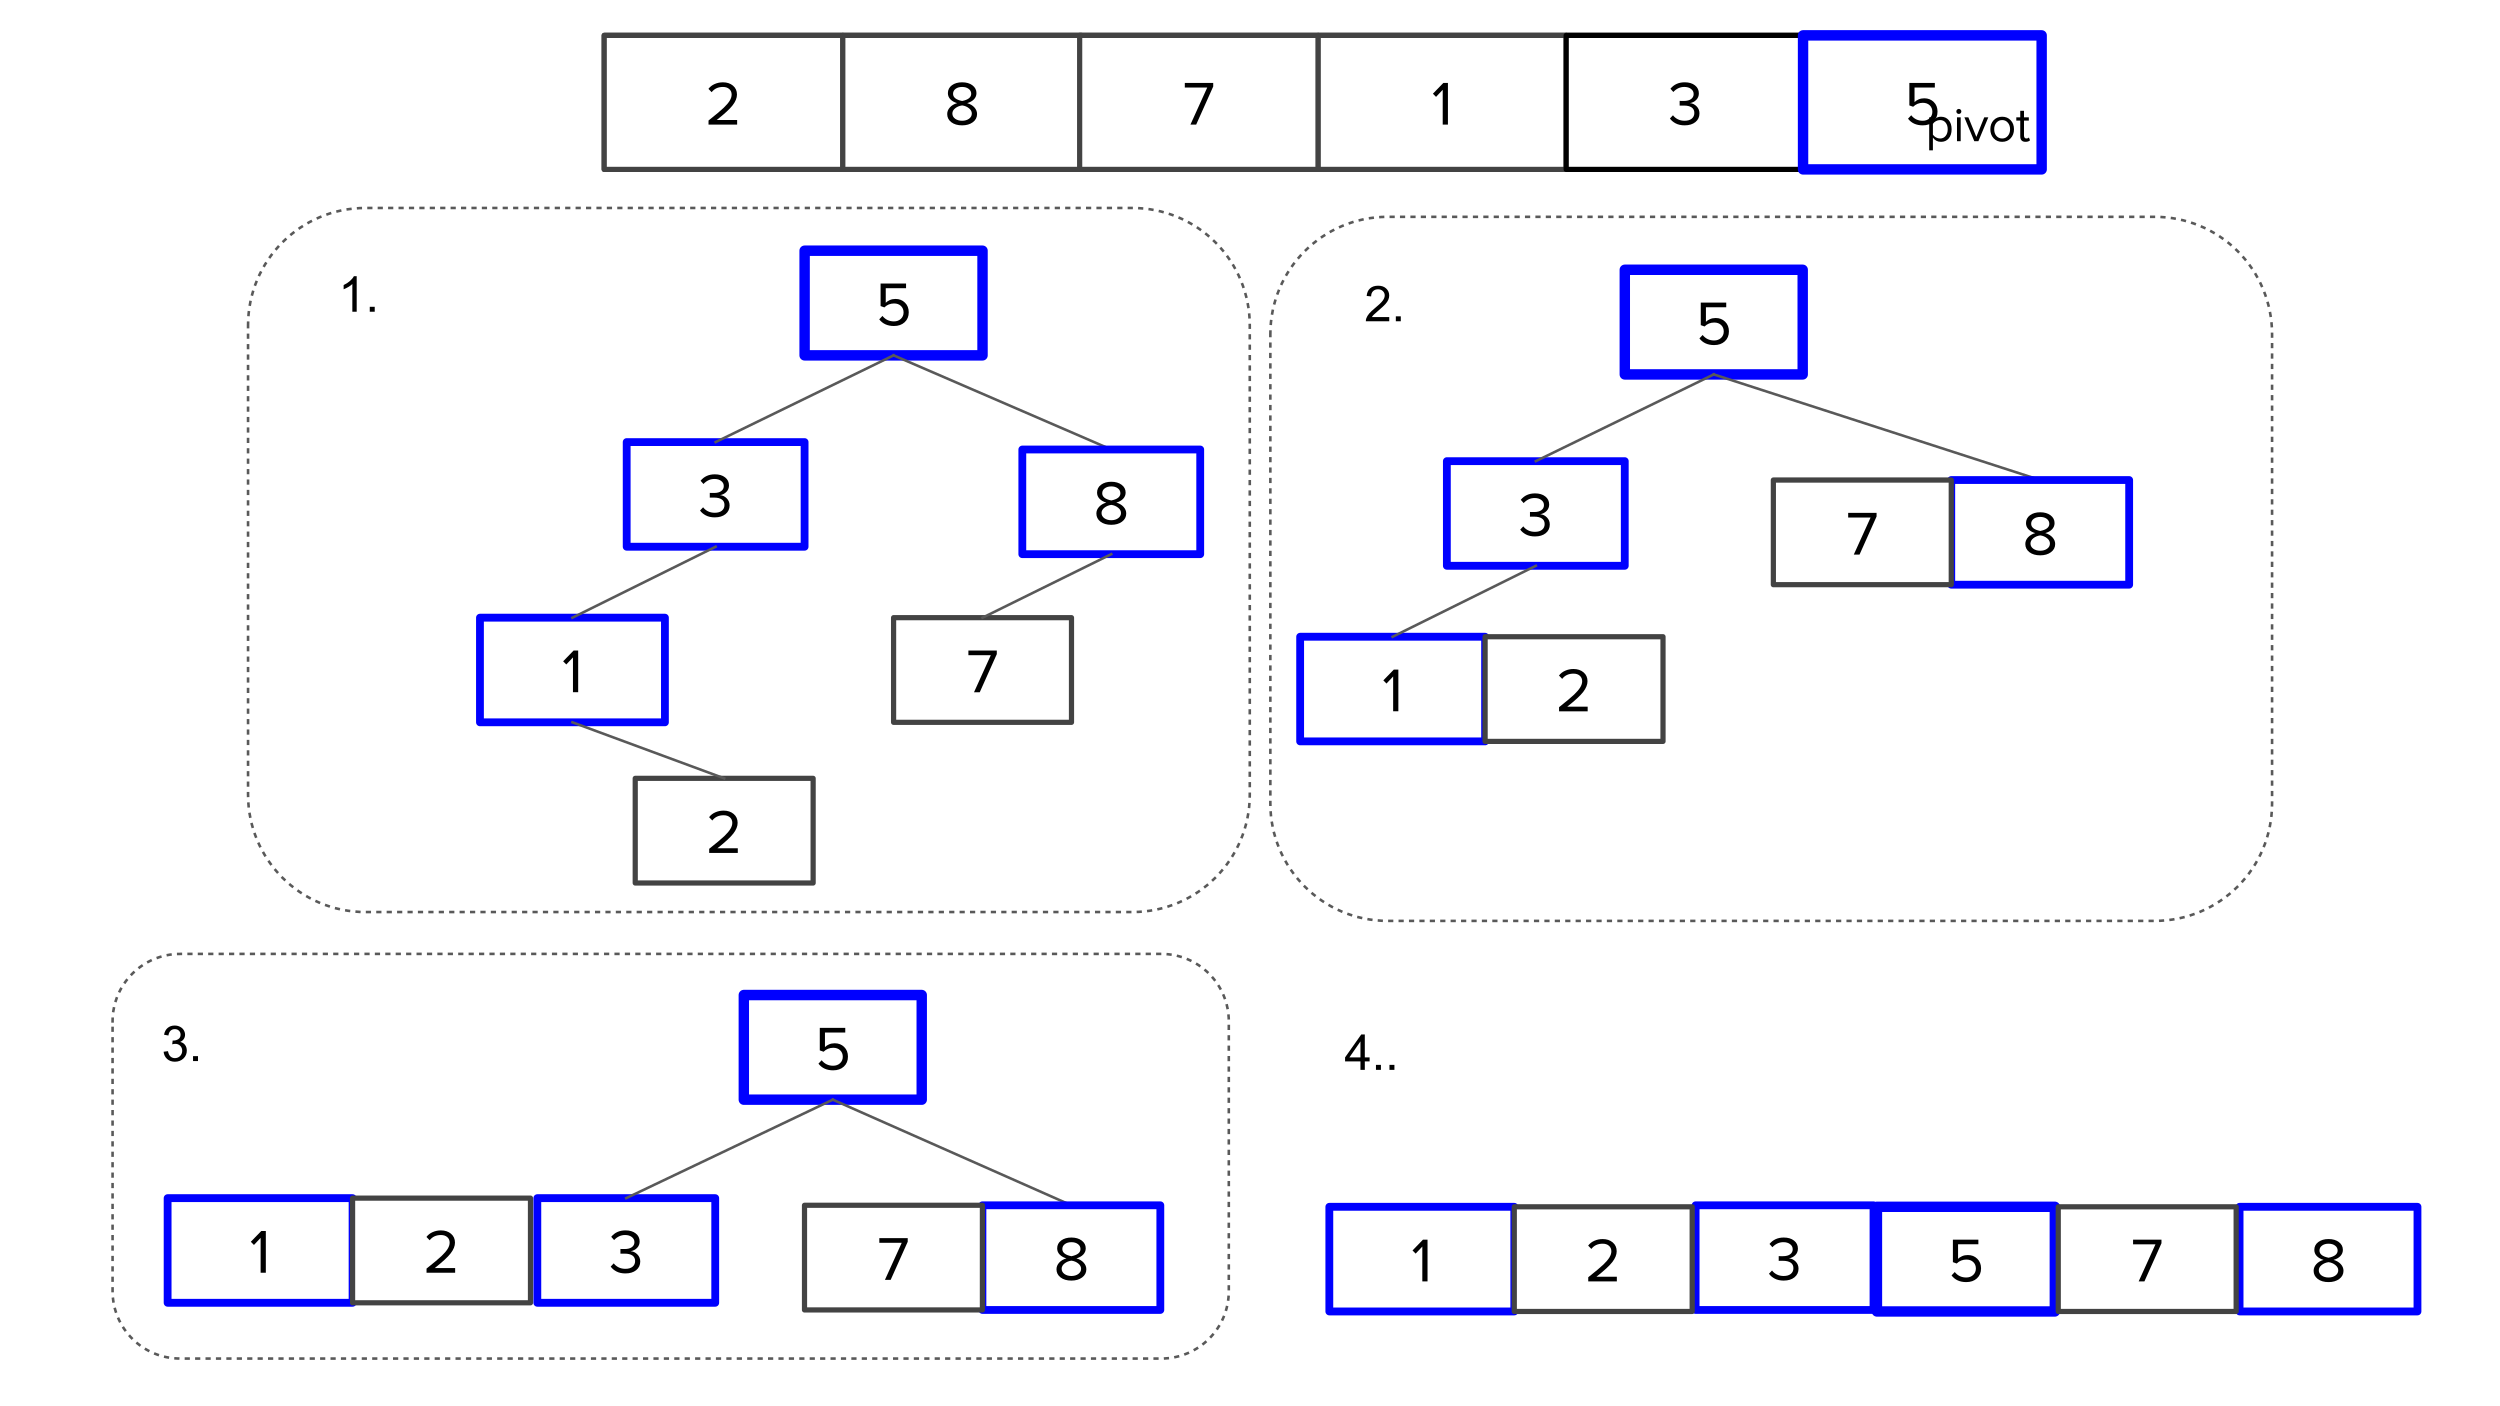 <?xml version="1.0" standalone="yes"?>

<svg version="1.1" viewBox="0.0 0.0 960.0 540.0" fill="none" stroke="none" stroke-linecap="square" stroke-miterlimit="10" xmlns="http://www.w3.org/2000/svg" xmlns:xlink="http://www.w3.org/1999/xlink"><rect x="0.0" y="0.0" width="960.0" height="540.0" fill="#333333" stroke="none"/><clipPath id="g2a56d30cab_0_238.0"><path d="m0 0l960.0 0l0 540.0l-960.0 0l0 -540.0z" clip-rule="nonzero"></path></clipPath><g clip-path="url(#g2a56d30cab_0_238.0)"><path fill="#ffffff" d="m0 0l960.0 0l0 540.0l-960.0 0z" fill-rule="evenodd"></path><path fill="#3c78d8" d="m232.021 13.583l460.346 0l0 51.465l-460.346 0z" fill-rule="evenodd"></path><path stroke="#434343" stroke-width="2.0" stroke-linejoin="round" stroke-linecap="butt" d="m232.021 13.583l460.346 0l0 51.465l-460.346 0z" fill-rule="evenodd"></path><path fill="#ffffff" d="m232.021 13.583l91.622 0l0 51.465l-91.622 0z" fill-rule="evenodd"></path><path stroke="#434343" stroke-width="2.0" stroke-linejoin="round" stroke-linecap="butt" d="m232.021 13.583l91.622 0l0 51.465l-91.622 0z" fill-rule="evenodd"></path><path fill="#000000" d="m272.073 47.855l0 -1.578q4.219 -3.344 5.797 -4.859q1.594 -1.531 2.328 -2.734q0.75 -1.219 0.75 -2.375q0 -1.312 -0.906 -2.109q-0.906 -0.812 -2.422 -0.812q-2.812 0 -4.344 2.016l-1.234 -1.281q0.922 -1.219 2.391 -1.859q1.484 -0.656 3.188 -0.656q2.328 0 3.844 1.281q1.531 1.281 1.531 3.422q0 1.953 -1.656 4.109q-1.641 2.141 -6.125 5.656l7.844 0l0 1.781l-10.984 0z" fill-rule="nonzero"></path><path fill="#ffffff" d="m323.634 13.583l91.622 0l0 51.465l-91.622 0z" fill-rule="evenodd"></path><path stroke="#434343" stroke-width="2.0" stroke-linejoin="round" stroke-linecap="butt" d="m323.634 13.583l91.622 0l0 51.465l-91.622 0z" fill-rule="evenodd"></path><path fill="#000000" d="m369.458 48.136q-2.594 0 -4.172 -1.219q-1.562 -1.219 -1.562 -3.125q0 -1.391 1.016 -2.531q1.016 -1.141 2.797 -1.656q-1.609 -0.469 -2.578 -1.453q-0.969 -1.0 -0.969 -2.391q0 -1.875 1.531 -3.016q1.531 -1.141 3.938 -1.141q2.422 0 3.953 1.156q1.547 1.156 1.547 3.0q0 1.359 -0.953 2.375q-0.953 1.0 -2.625 1.469q1.75 0.5 2.781 1.641q1.031 1.141 1.031 2.547q0 1.953 -1.641 3.156q-1.625 1.188 -4.094 1.188zm0 -9.359q3.484 -0.688 3.484 -2.75q0 -1.188 -0.984 -1.906q-0.969 -0.734 -2.5 -0.734q-1.531 0 -2.516 0.734q-0.969 0.719 -0.969 1.906q0 2.062 3.484 2.75zm0 7.594q1.562 0 2.641 -0.766q1.078 -0.781 1.078 -2.016q0 -1.141 -1.094 -2.016q-1.094 -0.891 -2.625 -1.094q-1.516 0.203 -2.641 1.078q-1.109 0.875 -1.109 2.031q0 1.234 1.078 2.016q1.094 0.766 2.672 0.766z" fill-rule="nonzero"></path><path fill="#ffffff" d="m414.586 13.583l91.622 0l0 51.465l-91.622 0z" fill-rule="evenodd"></path><path stroke="#434343" stroke-width="2.0" stroke-linejoin="round" stroke-linecap="butt" d="m414.586 13.583l91.622 0l0 51.465l-91.622 0z" fill-rule="evenodd"></path><path fill="#000000" d="m457.123 47.855l6.453 -14.234l-8.609 0l0 -1.781l10.906 0l0 1.375l-6.547 14.641l-2.203 0z" fill-rule="nonzero"></path><path fill="#ffffff" d="m506.199 13.583l95.213 0l0 51.465l-95.213 0z" fill-rule="evenodd"></path><path stroke="#434343" stroke-width="2.0" stroke-linejoin="round" stroke-linecap="butt" d="m506.199 13.583l95.213 0l0 51.465l-95.213 0z" fill-rule="evenodd"></path><path fill="#000000" d="m554.003 47.855l0 -13.375l-2.562 2.719l-1.203 -1.219l4.016 -4.141l1.75 0l0 16.016l-2.0 0z" fill-rule="nonzero"></path><path fill="#ffffff" d="m601.421 13.583l91.622 0l0 51.465l-91.622 0z" fill-rule="evenodd"></path><path stroke="#000000" stroke-width="2.0" stroke-linejoin="round" stroke-linecap="butt" d="m601.421 13.583l91.622 0l0 51.465l-91.622 0z" fill-rule="evenodd"></path><path fill="#000000" d="m646.939 48.136q-2.047 0 -3.5 -0.766q-1.453 -0.781 -2.188 -1.875l1.172 -1.234q0.688 0.938 1.844 1.531q1.172 0.578 2.625 0.578q1.75 0 2.734 -0.797q1.0 -0.812 1.0 -2.203q0 -1.422 -1.047 -2.125q-1.047 -0.703 -2.938 -0.703l-0.984 0l-0.672 0.016l0 -1.828l0.703 0.031l0.953 0q1.734 0 2.719 -0.703q1.0 -0.719 1.0 -1.938q0 -1.219 -1.0 -1.969q-0.984 -0.766 -2.578 -0.766q-2.422 0 -4.219 1.938l-1.109 -1.25q2.016 -2.469 5.484 -2.469q2.438 0 3.922 1.172q1.5 1.156 1.5 3.109q0 1.438 -0.984 2.453q-0.984 1.016 -2.469 1.266q1.5 0.109 2.594 1.234q1.094 1.109 1.094 2.703q0 2.078 -1.562 3.344q-1.562 1.25 -4.094 1.25z" fill-rule="nonzero"></path><path fill="#ffffff" d="m692.372 13.583l91.622 0l0 51.465l-91.622 0z" fill-rule="evenodd"></path><path stroke="#0000ff" stroke-width="4.0" stroke-linejoin="round" stroke-linecap="butt" d="m692.372 13.583l91.622 0l0 51.465l-91.622 0z" fill-rule="evenodd"></path><path fill="#000000" d="m738.322 48.136q-3.688 0 -5.641 -2.562l1.234 -1.312q1.656 2.109 4.406 2.109q1.609 0 2.656 -0.969q1.047 -0.984 1.047 -2.469q0 -1.516 -1.0 -2.484q-1.0 -0.969 -2.672 -0.969q-2.141 0 -3.703 1.516l-1.453 -0.516l0 -8.641l9.781 0l0 1.781l-7.797 0l0 5.578q0.578 -0.578 1.547 -1.016q0.969 -0.438 2.203 -0.438q2.188 0 3.625 1.422q1.453 1.422 1.453 3.703q0 2.375 -1.578 3.828q-1.562 1.438 -4.109 1.438z" fill-rule="nonzero"></path><path fill="#ffffff" d="m240.646 169.758l68.315 0l0 40.189l-68.315 0z" fill-rule="evenodd"></path><path stroke="#0000ff" stroke-width="3.0" stroke-linejoin="round" stroke-linecap="butt" d="m240.646 169.758l68.315 0l0 40.189l-68.315 0z" fill-rule="evenodd"></path><path fill="#000000" d="m274.51 198.674q-2.047 0 -3.5 -0.766q-1.453 -0.781 -2.188 -1.875l1.172 -1.234q0.688 0.938 1.844 1.531q1.172 0.578 2.625 0.578q1.75 0 2.734 -0.797q1.0 -0.812 1.0 -2.203q0 -1.422 -1.047 -2.125q-1.047 -0.703 -2.938 -0.703l-0.984 0l-0.672 0.016l0 -1.828l0.703 0.031l0.953 0q1.734 0 2.719 -0.703q1.0 -0.719 1.0 -1.938q0 -1.219 -1.0 -1.969q-0.984 -0.766 -2.578 -0.766q-2.422 0 -4.219 1.938l-1.109 -1.25q2.016 -2.469 5.484 -2.469q2.438 0 3.922 1.172q1.5 1.156 1.5 3.109q0 1.438 -0.984 2.453q-0.984 1.016 -2.469 1.266q1.5 0.109 2.594 1.234q1.094 1.109 1.094 2.703q0 2.078 -1.562 3.344q-1.562 1.25 -4.094 1.25z" fill-rule="nonzero"></path><path fill="#ffffff" d="m308.974 96.27l68.315 0l0 40.189l-68.315 0z" fill-rule="evenodd"></path><path stroke="#0000ff" stroke-width="4.0" stroke-linejoin="round" stroke-linecap="butt" d="m308.974 96.27l68.315 0l0 40.189l-68.315 0z" fill-rule="evenodd"></path><path fill="#000000" d="m343.27 125.186q-3.687 0 -5.641 -2.562l1.234 -1.312q1.656 2.109 4.406 2.109q1.609 0 2.656 -0.969q1.047 -0.984 1.047 -2.469q0 -1.516 -1.0 -2.484q-1.0 -0.969 -2.672 -0.969q-2.141 0 -3.703 1.516l-1.453 -0.516l0 -8.641l9.781 0l0 1.781l-7.797 0l0 5.578q0.578 -0.578 1.547 -1.016q0.969 -0.438 2.203 -0.438q2.188 0 3.625 1.422q1.453 1.422 1.453 3.703q0 2.375 -1.578 3.828q-1.562 1.438 -4.109 1.438z" fill-rule="nonzero"></path><path fill="#000000" fill-opacity="0.0" d="m343.131 136.459l-68.315 33.291" fill-rule="evenodd"></path><path stroke="#595959" stroke-width="1.0" stroke-linejoin="round" stroke-linecap="butt" d="m343.131 136.459l-68.315 33.291" fill-rule="evenodd"></path><path fill="#000000" fill-opacity="0.0" d="m343.131 136.459l83.591 36.157" fill-rule="evenodd"></path><path stroke="#595959" stroke-width="1.0" stroke-linejoin="round" stroke-linecap="butt" d="m343.131 136.459l83.591 36.157" fill-rule="evenodd"></path><path fill="#ffffff" d="m184.307 237.183l71.024 0l0 40.189l-71.024 0z" fill-rule="evenodd"></path><path stroke="#0000ff" stroke-width="3.0" stroke-linejoin="round" stroke-linecap="butt" d="m184.307 237.183l71.024 0l0 40.189l-71.024 0z" fill-rule="evenodd"></path><path fill="#000000" d="m220.017 265.817l0 -13.375l-2.562 2.719l-1.203 -1.219l4.016 -4.141l1.75 0l0 16.016l-2.0 0z" fill-rule="nonzero"></path><path fill="#000000" fill-opacity="0.0" d="m274.804 209.947l-54.992 27.244" fill-rule="evenodd"></path><path stroke="#595959" stroke-width="1.0" stroke-linejoin="round" stroke-linecap="butt" d="m274.804 209.947l-54.992 27.244" fill-rule="evenodd"></path><path fill="#ffffff" d="m392.569 172.614l68.315 0l0 40.189l-68.315 0z" fill-rule="evenodd"></path><path stroke="#0000ff" stroke-width="3.0" stroke-linejoin="round" stroke-linecap="butt" d="m392.569 172.614l68.315 0l0 40.189l-68.315 0z" fill-rule="evenodd"></path><path fill="#000000" d="m426.739 201.53q-2.594 0 -4.172 -1.219q-1.562 -1.219 -1.562 -3.125q0 -1.391 1.016 -2.531q1.016 -1.141 2.797 -1.656q-1.609 -0.469 -2.578 -1.453q-0.969 -1.0 -0.969 -2.391q0 -1.875 1.531 -3.016q1.531 -1.141 3.938 -1.141q2.422 0 3.953 1.156q1.547 1.156 1.547 3.0q0 1.359 -0.953 2.375q-0.953 1.0 -2.625 1.469q1.75 0.5 2.781 1.641q1.031 1.141 1.031 2.547q0 1.953 -1.641 3.156q-1.625 1.188 -4.094 1.188zm0 -9.359q3.484 -0.688 3.484 -2.75q0 -1.188 -0.984 -1.906q-0.969 -0.734 -2.5 -0.734q-1.531 0 -2.516 0.734q-0.969 0.719 -0.969 1.906q0 2.062 3.484 2.75zm0 7.594q1.562 0 2.641 -0.766q1.078 -0.781 1.078 -2.016q0 -1.141 -1.094 -2.016q-1.094 -0.891 -2.625 -1.094q-1.516 0.203 -2.641 1.078q-1.109 0.875 -1.109 2.031q0 1.234 1.078 2.016q1.094 0.766 2.672 0.766z" fill-rule="nonzero"></path><path fill="#ffffff" d="m343.137 237.184l68.315 0l0 40.189l-68.315 0z" fill-rule="evenodd"></path><path stroke="#434343" stroke-width="2.0" stroke-linejoin="round" stroke-linecap="butt" d="m343.137 237.184l68.315 0l0 40.189l-68.315 0z" fill-rule="evenodd"></path><path fill="#000000" d="m374.021 265.818l6.453 -14.234l-8.609 0l0 -1.781l10.906 0l0 1.375l-6.547 14.641l-2.203 0z" fill-rule="nonzero"></path><path fill="#000000" fill-opacity="0.0" d="m377.295 237.184l49.417 -24.378" fill-rule="evenodd"></path><path stroke="#595959" stroke-width="1.0" stroke-linejoin="round" stroke-linecap="butt" d="m377.295 237.184l49.417 -24.378" fill-rule="evenodd"></path><path fill="#ffffff" d="m243.928 298.887l68.315 0l0 40.189l-68.315 0z" fill-rule="evenodd"></path><path stroke="#434343" stroke-width="2.0" stroke-linejoin="round" stroke-linecap="butt" d="m243.928 298.887l68.315 0l0 40.189l-68.315 0z" fill-rule="evenodd"></path><path fill="#000000" d="m272.326 327.522l0 -1.578q4.219 -3.344 5.797 -4.859q1.594 -1.531 2.328 -2.734q0.75 -1.219 0.75 -2.375q0 -1.312 -0.906 -2.109q-0.906 -0.812 -2.422 -0.812q-2.812 0 -4.344 2.016l-1.234 -1.281q0.922 -1.219 2.391 -1.859q1.484 -0.656 3.188 -0.656q2.328 0 3.844 1.281q1.531 1.281 1.531 3.422q0 1.953 -1.656 4.109q-1.641 2.141 -6.125 5.656l7.844 0l0 1.781l-10.984 0z" fill-rule="nonzero"></path><path fill="#000000" fill-opacity="0.0" d="m219.819 277.372l58.268 21.512" fill-rule="evenodd"></path><path stroke="#595959" stroke-width="1.0" stroke-linejoin="round" stroke-linecap="butt" d="m219.819 277.372l58.268 21.512" fill-rule="evenodd"></path><path fill="#000000" fill-opacity="0.0" d="m730.39 28.178l59.906 0l0 17.134l-59.906 0z" fill-rule="evenodd"></path><path fill="#000000" d="m745.343 54.466q-1.969 0 -3.109 -1.625l0 4.891l-1.422 0l0 -12.672l1.422 0l0 1.359q0.5 -0.703 1.312 -1.141q0.828 -0.453 1.797 -0.453q1.844 0 2.953 1.297q1.125 1.281 1.125 3.516q0 2.203 -1.109 3.516q-1.109 1.312 -2.969 1.312zm-0.359 -1.281q1.328 0 2.125 -0.969q0.812 -0.969 0.812 -2.578q0 -1.578 -0.797 -2.547q-0.797 -0.984 -2.141 -0.984q-0.859 0 -1.609 0.422q-0.75 0.422 -1.141 1.031l0 4.141q0.391 0.609 1.141 1.047q0.75 0.438 1.609 0.438zm7.203 -9.438q-0.375 0 -0.672 -0.266q-0.281 -0.281 -0.281 -0.688q0 -0.406 0.281 -0.688q0.297 -0.281 0.672 -0.281q0.406 0 0.688 0.281q0.281 0.281 0.281 0.688q0 0.406 -0.281 0.688q-0.281 0.266 -0.688 0.266zm-0.703 10.484l0 -9.172l1.422 0l0 9.172l-1.422 0zm6.651 0l-3.812 -9.172l1.531 0l3.062 7.516l3.031 -7.516l1.562 0l-3.812 9.172l-1.562 0zm10.704 0.234q-2.0 0 -3.281 -1.359q-1.266 -1.359 -1.266 -3.469q0 -2.125 1.266 -3.469q1.281 -1.344 3.281 -1.344q1.984 0 3.25 1.344q1.281 1.344 1.281 3.469q0 2.109 -1.281 3.469q-1.266 1.359 -3.25 1.359zm0 -1.281q1.328 0 2.172 -1.0q0.859 -1.0 0.859 -2.547q0 -1.547 -0.859 -2.531q-0.844 -1.0 -2.172 -1.0q-1.328 0 -2.203 0.984q-0.859 0.984 -0.859 2.547q0 1.578 0.844 2.562q0.859 0.984 2.219 0.984zm8.984 1.281q-2.047 0 -2.047 -2.156l0 -6.0l-1.516 0l0 -1.25l1.516 0l0 -2.516l1.438 0l0 2.516l1.859 0l0 1.25l-1.859 0l0 5.703q0 0.516 0.219 0.844q0.234 0.328 0.703 0.328q0.594 0 0.969 -0.375l0.422 1.062q-0.594 0.594 -1.703 0.594z" fill-rule="nonzero"></path><path fill="#ffffff" d="m555.596 177.079l68.315 0l0 40.189l-68.315 0z" fill-rule="evenodd"></path><path stroke="#0000ff" stroke-width="3.0" stroke-linejoin="round" stroke-linecap="butt" d="m555.596 177.079l68.315 0l0 40.189l-68.315 0z" fill-rule="evenodd"></path><path fill="#000000" d="m589.461 205.995q-2.047 0 -3.5 -0.766q-1.453 -0.781 -2.188 -1.875l1.172 -1.234q0.688 0.938 1.844 1.531q1.172 0.578 2.625 0.578q1.75 0 2.734 -0.797q1.0 -0.812 1.0 -2.203q0 -1.422 -1.047 -2.125q-1.047 -0.703 -2.938 -0.703l-0.984 0l-0.672 0.016l0 -1.828l0.703 0.031l0.953 0q1.734 0 2.719 -0.703q1.0 -0.719 1.0 -1.938q0 -1.219 -1.0 -1.969q-0.984 -0.766 -2.578 -0.766q-2.422 0 -4.219 1.938l-1.109 -1.25q2.016 -2.469 5.484 -2.469q2.438 0 3.922 1.172q1.5 1.156 1.5 3.109q0 1.438 -0.984 2.453q-0.984 1.016 -2.469 1.266q1.5 0.109 2.594 1.234q1.094 1.109 1.094 2.703q0 2.078 -1.562 3.344q-1.562 1.25 -4.094 1.25z" fill-rule="nonzero"></path><path fill="#ffffff" d="m623.924 103.592l68.315 0l0 40.189l-68.315 0z" fill-rule="evenodd"></path><path stroke="#0000ff" stroke-width="4.0" stroke-linejoin="round" stroke-linecap="butt" d="m623.924 103.592l68.315 0l0 40.189l-68.315 0z" fill-rule="evenodd"></path><path fill="#000000" d="m658.22 132.508q-3.688 0 -5.641 -2.562l1.234 -1.312q1.656 2.109 4.406 2.109q1.609 0 2.656 -0.969q1.047 -0.984 1.047 -2.469q0 -1.516 -1.0 -2.484q-1.0 -0.969 -2.672 -0.969q-2.141 0 -3.703 1.516l-1.453 -0.516l0 -8.641l9.781 0l0 1.781l-7.797 0l0 5.578q0.578 -0.578 1.547 -1.016q0.969 -0.438 2.203 -0.438q2.188 0 3.625 1.422q1.453 1.422 1.453 3.703q0 2.375 -1.578 3.828q-1.562 1.438 -4.109 1.438z" fill-rule="nonzero"></path><path fill="#000000" fill-opacity="0.0" d="m658.082 143.781l-68.315 33.291" fill-rule="evenodd"></path><path stroke="#595959" stroke-width="1.0" stroke-linejoin="round" stroke-linecap="butt" d="m658.082 143.781l-68.315 33.291" fill-rule="evenodd"></path><path fill="#000000" fill-opacity="0.0" d="m658.082 143.781l125.354 40.567" fill-rule="evenodd"></path><path stroke="#595959" stroke-width="1.0" stroke-linejoin="round" stroke-linecap="butt" d="m658.082 143.781l125.354 40.567" fill-rule="evenodd"></path><path fill="#ffffff" d="m499.257 244.504l71.024 0l0 40.189l-71.024 0z" fill-rule="evenodd"></path><path stroke="#0000ff" stroke-width="3.0" stroke-linejoin="round" stroke-linecap="butt" d="m499.257 244.504l71.024 0l0 40.189l-71.024 0z" fill-rule="evenodd"></path><path fill="#000000" d="m534.967 273.139l0 -13.375l-2.562 2.719l-1.203 -1.219l4.016 -4.141l1.75 0l0 16.016l-2.0 0z" fill-rule="nonzero"></path><path fill="#000000" fill-opacity="0.0" d="m589.754 217.268l-54.992 27.244" fill-rule="evenodd"></path><path stroke="#595959" stroke-width="1.0" stroke-linejoin="round" stroke-linecap="butt" d="m589.754 217.268l-54.992 27.244" fill-rule="evenodd"></path><path fill="#ffffff" d="m749.283 184.332l68.315 0l0 40.189l-68.315 0z" fill-rule="evenodd"></path><path stroke="#0000ff" stroke-width="3.0" stroke-linejoin="round" stroke-linecap="butt" d="m749.283 184.332l68.315 0l0 40.189l-68.315 0z" fill-rule="evenodd"></path><path fill="#000000" d="m783.453 213.248q-2.594 0 -4.172 -1.219q-1.562 -1.219 -1.562 -3.125q0 -1.391 1.016 -2.531q1.016 -1.141 2.797 -1.656q-1.609 -0.469 -2.578 -1.453q-0.969 -1.0 -0.969 -2.391q0 -1.875 1.531 -3.016q1.531 -1.141 3.938 -1.141q2.422 0 3.953 1.156q1.547 1.156 1.547 3.0q0 1.359 -0.953 2.375q-0.953 1.0 -2.625 1.469q1.75 0.5 2.781 1.641q1.031 1.141 1.031 2.547q0 1.953 -1.641 3.156q-1.625 1.188 -4.094 1.188zm0 -9.359q3.484 -0.688 3.484 -2.75q0 -1.188 -0.984 -1.906q-0.969 -0.734 -2.5 -0.734q-1.531 0 -2.516 0.734q-0.969 0.719 -0.969 1.906q0 2.062 3.484 2.75zm0 7.594q1.562 0 2.641 -0.766q1.078 -0.781 1.078 -2.016q0 -1.141 -1.094 -2.016q-1.094 -0.891 -2.625 -1.094q-1.516 0.203 -2.641 1.078q-1.109 0.875 -1.109 2.031q0 1.234 1.078 2.016q1.094 0.766 2.672 0.766z" fill-rule="nonzero"></path><path fill="#ffffff" d="m680.97 184.332l68.315 0l0 40.189l-68.315 0z" fill-rule="evenodd"></path><path stroke="#434343" stroke-width="2.0" stroke-linejoin="round" stroke-linecap="butt" d="m680.97 184.332l68.315 0l0 40.189l-68.315 0z" fill-rule="evenodd"></path><path fill="#000000" d="m711.853 212.966l6.453 -14.234l-8.609 0l0 -1.781l10.906 0l0 1.375l-6.547 14.641l-2.203 0z" fill-rule="nonzero"></path><path fill="#ffffff" d="m570.28 244.505l68.315 0l0 40.189l-68.315 0z" fill-rule="evenodd"></path><path stroke="#434343" stroke-width="2.0" stroke-linejoin="round" stroke-linecap="butt" d="m570.28 244.505l68.315 0l0 40.189l-68.315 0z" fill-rule="evenodd"></path><path fill="#000000" d="m598.678 273.14l0 -1.578q4.219 -3.344 5.797 -4.859q1.594 -1.531 2.328 -2.734q0.75 -1.219 0.75 -2.375q0 -1.312 -0.906 -2.109q-0.906 -0.812 -2.422 -0.812q-2.812 0 -4.344 2.016l-1.234 -1.281q0.922 -1.219 2.391 -1.859q1.484 -0.656 3.188 -0.656q2.328 0 3.844 1.281q1.531 1.281 1.531 3.422q0 1.953 -1.656 4.109q-1.641 2.141 -6.125 5.656l7.844 0l0 1.781l-10.984 0z" fill-rule="nonzero"></path><path fill="#ffffff" d="m206.334 460.085l68.315 0l0 40.189l-68.315 0z" fill-rule="evenodd"></path><path stroke="#0000ff" stroke-width="3.0" stroke-linejoin="round" stroke-linecap="butt" d="m206.334 460.085l68.315 0l0 40.189l-68.315 0z" fill-rule="evenodd"></path><path fill="#000000" d="m240.198 489q-2.047 0 -3.5 -0.766q-1.453 -0.781 -2.188 -1.875l1.172 -1.234q0.688 0.938 1.844 1.531q1.172 0.578 2.625 0.578q1.75 0 2.734 -0.797q1.0 -0.812 1.0 -2.203q0 -1.422 -1.047 -2.125q-1.047 -0.703 -2.938 -0.703l-0.984 0l-0.672 0.016l0 -1.828l0.703 0.031l0.953 0q1.734 0 2.719 -0.703q1.0 -0.719 1.0 -1.938q0 -1.219 -1.0 -1.969q-0.984 -0.766 -2.578 -0.766q-2.422 0 -4.219 1.938l-1.109 -1.25q2.016 -2.469 5.484 -2.469q2.438 0 3.922 1.172q1.5 1.156 1.5 3.109q0 1.438 -0.984 2.453q-0.984 1.016 -2.469 1.266q1.5 0.109 2.594 1.234q1.094 1.109 1.094 2.703q0 2.078 -1.562 3.344q-1.562 1.25 -4.094 1.25z" fill-rule="nonzero"></path><path fill="#ffffff" d="m285.63 382.091l68.315 0l0 40.189l-68.315 0z" fill-rule="evenodd"></path><path stroke="#0000ff" stroke-width="4.0" stroke-linejoin="round" stroke-linecap="butt" d="m285.63 382.091l68.315 0l0 40.189l-68.315 0z" fill-rule="evenodd"></path><path fill="#000000" d="m319.926 411.006q-3.688 0 -5.641 -2.562l1.234 -1.312q1.656 2.109 4.406 2.109q1.609 0 2.656 -0.969q1.047 -0.984 1.047 -2.469q0 -1.516 -1.0 -2.484q-1.0 -0.969 -2.672 -0.969q-2.141 0 -3.703 1.516l-1.453 -0.516l0 -8.641l9.781 0l0 1.781l-7.797 0l0 5.578q0.578 -0.578 1.547 -1.016q0.969 -0.438 2.203 -0.438q2.188 0 3.625 1.422q1.453 1.422 1.453 3.703q0 2.375 -1.578 3.828q-1.562 1.438 -4.109 1.438z" fill-rule="nonzero"></path><path fill="#000000" fill-opacity="0.0" d="m319.788 422.28l-79.307 37.795" fill-rule="evenodd"></path><path stroke="#595959" stroke-width="1.0" stroke-linejoin="round" stroke-linecap="butt" d="m319.788 422.28l-79.307 37.795" fill-rule="evenodd"></path><path fill="#000000" fill-opacity="0.0" d="m319.788 422.28l91.622 40.567" fill-rule="evenodd"></path><path stroke="#595959" stroke-width="1.0" stroke-linejoin="round" stroke-linecap="butt" d="m319.788 422.28l91.622 40.567" fill-rule="evenodd"></path><path fill="#ffffff" d="m64.367 460.084l71.024 0l0 40.189l-71.024 0z" fill-rule="evenodd"></path><path stroke="#0000ff" stroke-width="3.0" stroke-linejoin="round" stroke-linecap="butt" d="m64.367 460.084l71.024 0l0 40.189l-71.024 0z" fill-rule="evenodd"></path><path fill="#000000" d="m100.077 488.719l0 -13.375l-2.562 2.719l-1.203 -1.219l4.016 -4.141l1.75 0l0 16.016l-2.0 0z" fill-rule="nonzero"></path><path fill="#ffffff" d="m377.251 462.831l68.315 0l0 40.189l-68.315 0z" fill-rule="evenodd"></path><path stroke="#0000ff" stroke-width="3.0" stroke-linejoin="round" stroke-linecap="butt" d="m377.251 462.831l68.315 0l0 40.189l-68.315 0z" fill-rule="evenodd"></path><path fill="#000000" d="m411.421 491.747q-2.594 0 -4.172 -1.219q-1.562 -1.219 -1.562 -3.125q0 -1.391 1.016 -2.531q1.016 -1.141 2.797 -1.656q-1.609 -0.469 -2.578 -1.453q-0.969 -1.0 -0.969 -2.391q0 -1.875 1.531 -3.016q1.531 -1.141 3.938 -1.141q2.422 0 3.953 1.156q1.547 1.156 1.547 3.0q0 1.359 -0.953 2.375q-0.953 1.0 -2.625 1.469q1.75 0.5 2.781 1.641q1.031 1.141 1.031 2.547q0 1.953 -1.641 3.156q-1.625 1.188 -4.094 1.188zm0 -9.359q3.484 -0.688 3.484 -2.75q0 -1.188 -0.984 -1.906q-0.969 -0.734 -2.5 -0.734q-1.531 0 -2.516 0.734q-0.969 0.719 -0.969 1.906q0 2.062 3.484 2.75zm0 7.594q1.562 0 2.641 -0.766q1.078 -0.781 1.078 -2.016q0 -1.141 -1.094 -2.016q-1.094 -0.891 -2.625 -1.094q-1.516 0.203 -2.641 1.078q-1.109 0.875 -1.109 2.031q0 1.234 1.078 2.016q1.094 0.766 2.672 0.766z" fill-rule="nonzero"></path><path fill="#ffffff" d="m308.93 462.831l68.315 0l0 40.189l-68.315 0z" fill-rule="evenodd"></path><path stroke="#434343" stroke-width="2.0" stroke-linejoin="round" stroke-linecap="butt" d="m308.93 462.831l68.315 0l0 40.189l-68.315 0z" fill-rule="evenodd"></path><path fill="#000000" d="m339.814 491.465l6.453 -14.234l-8.609 0l0 -1.781l10.906 0l0 1.375l-6.547 14.641l-2.203 0z" fill-rule="nonzero"></path><path fill="#ffffff" d="m135.39 460.083l68.315 0l0 40.189l-68.315 0z" fill-rule="evenodd"></path><path stroke="#434343" stroke-width="2.0" stroke-linejoin="round" stroke-linecap="butt" d="m135.39 460.083l68.315 0l0 40.189l-68.315 0z" fill-rule="evenodd"></path><path fill="#000000" d="m163.788 488.717l0 -1.578q4.219 -3.344 5.797 -4.859q1.594 -1.531 2.328 -2.734q0.75 -1.219 0.75 -2.375q0 -1.312 -0.906 -2.109q-0.906 -0.812 -2.422 -0.812q-2.812 0 -4.344 2.016l-1.234 -1.281q0.922 -1.219 2.391 -1.859q1.484 -0.656 3.188 -0.656q2.328 0 3.844 1.281q1.531 1.281 1.531 3.422q0 1.953 -1.656 4.109q-1.641 2.141 -6.125 5.656l7.844 0l0 1.781l-10.984 0z" fill-rule="nonzero"></path><path fill="#ffffff" d="m651.115 462.833l68.315 0l0 40.189l-68.315 0z" fill-rule="evenodd"></path><path stroke="#0000ff" stroke-width="3.0" stroke-linejoin="round" stroke-linecap="butt" d="m651.115 462.833l68.315 0l0 40.189l-68.315 0z" fill-rule="evenodd"></path><path fill="#000000" d="m684.979 491.748q-2.047 0 -3.5 -0.766q-1.453 -0.781 -2.188 -1.875l1.172 -1.234q0.688 0.938 1.844 1.531q1.172 0.578 2.625 0.578q1.75 0 2.734 -0.797q1.0 -0.812 1.0 -2.203q0 -1.422 -1.047 -2.125q-1.047 -0.703 -2.938 -0.703l-0.984 0l-0.672 0.016l0 -1.828l0.703 0.031l0.953 0q1.734 0 2.719 -0.703q1.0 -0.719 1.0 -1.938q0 -1.219 -1.0 -1.969q-0.984 -0.766 -2.578 -0.766q-2.422 0 -4.219 1.938l-1.109 -1.25q2.016 -2.469 5.484 -2.469q2.438 0 3.922 1.172q1.5 1.156 1.5 3.109q0 1.438 -0.984 2.453q-0.984 1.016 -2.469 1.266q1.5 0.109 2.594 1.234q1.094 1.109 1.094 2.703q0 2.078 -1.562 3.344q-1.562 1.25 -4.094 1.25z" fill-rule="nonzero"></path><path fill="#ffffff" d="m720.743 463.411l68.315 0l0 40.189l-68.315 0z" fill-rule="evenodd"></path><path stroke="#0000ff" stroke-width="4.0" stroke-linejoin="round" stroke-linecap="butt" d="m720.743 463.411l68.315 0l0 40.189l-68.315 0z" fill-rule="evenodd"></path><path fill="#000000" d="m755.039 492.327q-3.688 0 -5.641 -2.562l1.234 -1.312q1.656 2.109 4.406 2.109q1.609 0 2.656 -0.969q1.047 -0.984 1.047 -2.469q0 -1.516 -1.0 -2.484q-1.0 -0.969 -2.672 -0.969q-2.141 0 -3.703 1.516l-1.453 -0.516l0 -8.641l9.781 0l0 1.781l-7.797 0l0 5.578q0.578 -0.578 1.547 -1.016q0.969 -0.438 2.203 -0.438q2.188 0 3.625 1.422q1.453 1.422 1.453 3.703q0 2.375 -1.578 3.828q-1.562 1.438 -4.109 1.438z" fill-rule="nonzero"></path><path fill="#ffffff" d="m510.462 463.412l71.024 0l0 40.189l-71.024 0z" fill-rule="evenodd"></path><path stroke="#0000ff" stroke-width="3.0" stroke-linejoin="round" stroke-linecap="butt" d="m510.462 463.412l71.024 0l0 40.189l-71.024 0z" fill-rule="evenodd"></path><path fill="#000000" d="m546.171 492.047l0 -13.375l-2.562 2.719l-1.203 -1.219l4.016 -4.141l1.75 0l0 16.016l-2.0 0z" fill-rule="nonzero"></path><path fill="#ffffff" d="m859.997 463.411l68.315 0l0 40.189l-68.315 0z" fill-rule="evenodd"></path><path stroke="#0000ff" stroke-width="3.0" stroke-linejoin="round" stroke-linecap="butt" d="m859.997 463.411l68.315 0l0 40.189l-68.315 0z" fill-rule="evenodd"></path><path fill="#000000" d="m894.167 492.327q-2.594 0 -4.172 -1.219q-1.562 -1.219 -1.562 -3.125q0 -1.391 1.016 -2.531q1.016 -1.141 2.797 -1.656q-1.609 -0.469 -2.578 -1.453q-0.969 -1.0 -0.969 -2.391q0 -1.875 1.531 -3.016q1.531 -1.141 3.938 -1.141q2.422 0 3.953 1.156q1.547 1.156 1.547 3.0q0 1.359 -0.953 2.375q-0.953 1.0 -2.625 1.469q1.75 0.5 2.781 1.641q1.031 1.141 1.031 2.547q0 1.953 -1.641 3.156q-1.625 1.188 -4.094 1.188zm0 -9.359q3.484 -0.688 3.484 -2.75q0 -1.188 -0.984 -1.906q-0.969 -0.734 -2.5 -0.734q-1.531 0 -2.516 0.734q-0.969 0.719 -0.969 1.906q0 2.062 3.484 2.75zm0 7.594q1.562 0 2.641 -0.766q1.078 -0.781 1.078 -2.016q0 -1.141 -1.094 -2.016q-1.094 -0.891 -2.625 -1.094q-1.516 0.203 -2.641 1.078q-1.109 0.875 -1.109 2.031q0 1.234 1.078 2.016q1.094 0.766 2.672 0.766z" fill-rule="nonzero"></path><path fill="#ffffff" d="m790.371 463.411l68.315 0l0 40.189l-68.315 0z" fill-rule="evenodd"></path><path stroke="#434343" stroke-width="2.0" stroke-linejoin="round" stroke-linecap="butt" d="m790.371 463.411l68.315 0l0 40.189l-68.315 0z" fill-rule="evenodd"></path><path fill="#000000" d="m821.255 492.045l6.453 -14.234l-8.609 0l0 -1.781l10.906 0l0 1.375l-6.547 14.641l-2.203 0z" fill-rule="nonzero"></path><path fill="#ffffff" d="m581.484 463.411l68.315 0l0 40.189l-68.315 0z" fill-rule="evenodd"></path><path stroke="#434343" stroke-width="2.0" stroke-linejoin="round" stroke-linecap="butt" d="m581.484 463.411l68.315 0l0 40.189l-68.315 0z" fill-rule="evenodd"></path><path fill="#000000" d="m609.883 492.045l0 -1.578q4.219 -3.344 5.797 -4.859q1.594 -1.531 2.328 -2.734q0.75 -1.219 0.75 -2.375q0 -1.312 -0.906 -2.109q-0.906 -0.812 -2.422 -0.812q-2.812 0 -4.344 2.016l-1.234 -1.281q0.922 -1.219 2.391 -1.859q1.484 -0.656 3.188 -0.656q2.328 0 3.844 1.281q1.531 1.281 1.531 3.422q0 1.953 -1.656 4.109q-1.641 2.141 -6.125 5.656l7.844 0l0 1.781l-10.984 0z" fill-rule="nonzero"></path><path fill="#000000" fill-opacity="0.0" d="m95.252 124.925l0 0c0 -24.887 20.175 -45.061 45.061 -45.061l294.539 0c11.951 0 23.413 4.748 31.863 13.198c8.451 8.451 13.198 19.912 13.198 31.863l0 180.24c0 24.887 -20.175 45.061 -45.061 45.061l-294.539 0l0 0c-24.887 0 -45.061 -20.175 -45.061 -45.061z" fill-rule="evenodd"></path><path stroke="#595959" stroke-width="1.0" stroke-linejoin="round" stroke-linecap="butt" stroke-dasharray="1.0,3.0" d="m95.252 124.925l0 0c0 -24.887 20.175 -45.061 45.061 -45.061l294.539 0c11.951 0 23.413 4.748 31.863 13.198c8.451 8.451 13.198 19.912 13.198 31.863l0 180.24c0 24.887 -20.175 45.061 -45.061 45.061l-294.539 0l0 0c-24.887 0 -45.061 -20.175 -45.061 -45.061z" fill-rule="evenodd"></path><path fill="#000000" fill-opacity="0.0" d="m487.814 128.321l0 0c0 -24.887 20.175 -45.061 45.061 -45.061l294.539 0c11.951 0 23.412 4.748 31.863 13.198c8.451 8.451 13.198 19.912 13.198 31.863l0 180.24c0 24.887 -20.175 45.061 -45.061 45.061l-294.539 0l0 0c-24.887 0 -45.061 -20.175 -45.061 -45.061z" fill-rule="evenodd"></path><path stroke="#595959" stroke-width="1.0" stroke-linejoin="round" stroke-linecap="butt" stroke-dasharray="1.0,3.0" d="m487.814 128.321l0 0c0 -24.887 20.175 -45.061 45.061 -45.061l294.539 0c11.951 0 23.412 4.748 31.863 13.198c8.451 8.451 13.198 19.912 13.198 31.863l0 180.24c0 24.887 -20.175 45.061 -45.061 45.061l-294.539 0l0 0c-24.887 0 -45.061 -20.175 -45.061 -45.061z" fill-rule="evenodd"></path><path fill="#000000" fill-opacity="0.0" d="m120.895 92.79l54.992 0l0 49.228l-54.992 0z" fill-rule="evenodd"></path><path fill="#000000" d="m136.973 119.71l-1.672 0l0 -10.641q-0.594 0.578 -1.578 1.156q-0.984 0.562 -1.766 0.859l0 -1.625q1.406 -0.656 2.453 -1.594q1.047 -0.938 1.484 -1.812l1.078 0l0 13.656zm5.016 0l0 -1.906l1.906 0l0 1.906l-1.906 0z" fill-rule="nonzero"></path><path fill="#000000" fill-opacity="0.0" d="m514.905 96.449l54.992 0l0 49.228l-54.992 0z" fill-rule="evenodd"></path><path fill="#000000" d="m533.468 121.759l0 1.609l-8.984 0q-0.016 -0.609 0.188 -1.156q0.344 -0.922 1.094 -1.812q0.766 -0.891 2.188 -2.062q2.219 -1.812 3.0 -2.875q0.781 -1.062 0.781 -2.016q0 -0.984 -0.719 -1.672q-0.703 -0.688 -1.844 -0.688q-1.203 0 -1.938 0.734q-0.719 0.719 -0.719 2.0l-1.719 -0.172q0.172 -1.922 1.328 -2.922q1.156 -1.016 3.094 -1.016q1.953 0 3.094 1.094q1.141 1.078 1.141 2.688q0 0.812 -0.344 1.609q-0.328 0.781 -1.109 1.656q-0.766 0.859 -2.562 2.391q-1.5 1.266 -1.938 1.719q-0.422 0.438 -0.703 0.891l6.672 0zm2.532 1.609l0 -1.906l1.906 0l0 1.906l-1.906 0z" fill-rule="nonzero"></path><path fill="#000000" fill-opacity="0.0" d="m43.228 392.205l0 0c0 -14.302 11.594 -25.896 25.896 -25.896l376.839 0c6.868 0 13.455 2.728 18.311 7.585c4.856 4.856 7.585 11.443 7.585 18.311l0 103.579c0 14.302 -11.594 25.896 -25.896 25.896l-376.839 0c-14.302 0 -25.896 -11.594 -25.896 -25.896z" fill-rule="evenodd"></path><path stroke="#595959" stroke-width="1.0" stroke-linejoin="round" stroke-linecap="butt" stroke-dasharray="1.0,3.0" d="m43.228 392.205l0 0c0 -14.302 11.594 -25.896 25.896 -25.896l376.839 0c6.868 0 13.455 2.728 18.311 7.585c4.856 4.856 7.585 11.443 7.585 18.311l0 103.579c0 14.302 -11.594 25.896 -25.896 25.896l-376.839 0c-14.302 0 -25.896 -11.594 -25.896 -25.896z" fill-rule="evenodd"></path><path fill="#000000" fill-opacity="0.0" d="m53.031 380.541l54.992 0l0 49.228l-54.992 0z" fill-rule="evenodd"></path><path fill="#000000" d="m62.828 403.867l1.672 -0.219q0.281 1.422 0.969 2.047q0.703 0.625 1.688 0.625q1.188 0 2.0 -0.812q0.812 -0.828 0.812 -2.031q0 -1.141 -0.766 -1.891q-0.75 -0.75 -1.906 -0.75q-0.469 0 -1.172 0.188l0.188 -1.469q0.156 0.016 0.266 0.016q1.062 0 1.906 -0.547q0.859 -0.562 0.859 -1.719q0 -0.922 -0.625 -1.516q-0.609 -0.609 -1.594 -0.609q-0.969 0 -1.625 0.609q-0.641 0.609 -0.828 1.844l-1.672 -0.297q0.297 -1.688 1.375 -2.609q1.094 -0.922 2.719 -0.922q1.109 0 2.047 0.484q0.938 0.469 1.422 1.297q0.5 0.828 0.5 1.75q0 0.891 -0.469 1.609q-0.469 0.719 -1.406 1.156q1.219 0.266 1.875 1.156q0.672 0.875 0.672 2.188q0 1.781 -1.297 3.016q-1.297 1.234 -3.281 1.234q-1.797 0 -2.984 -1.062q-1.172 -1.062 -1.344 -2.766zm11.298 3.594l0 -1.906l1.906 0l0 1.906l-1.906 0z" fill-rule="nonzero"></path><path fill="#000000" fill-opacity="0.0" d="m507.273 383.903l54.992 0l0 49.228l-54.992 0z" fill-rule="evenodd"></path><path fill="#000000" d="m522.414 410.823l0 -3.25l-5.906 0l0 -1.531l6.219 -8.812l1.359 0l0 8.812l1.844 0l0 1.531l-1.844 0l0 3.25l-1.672 0zm0 -4.781l0 -6.141l-4.25 6.141l4.25 0zm5.954 4.781l0 -1.906l1.906 0l0 1.906l-1.906 0zm5.183 0l0 -1.906l1.906 0l0 1.906l-1.906 0z" fill-rule="nonzero"></path></g></svg>

